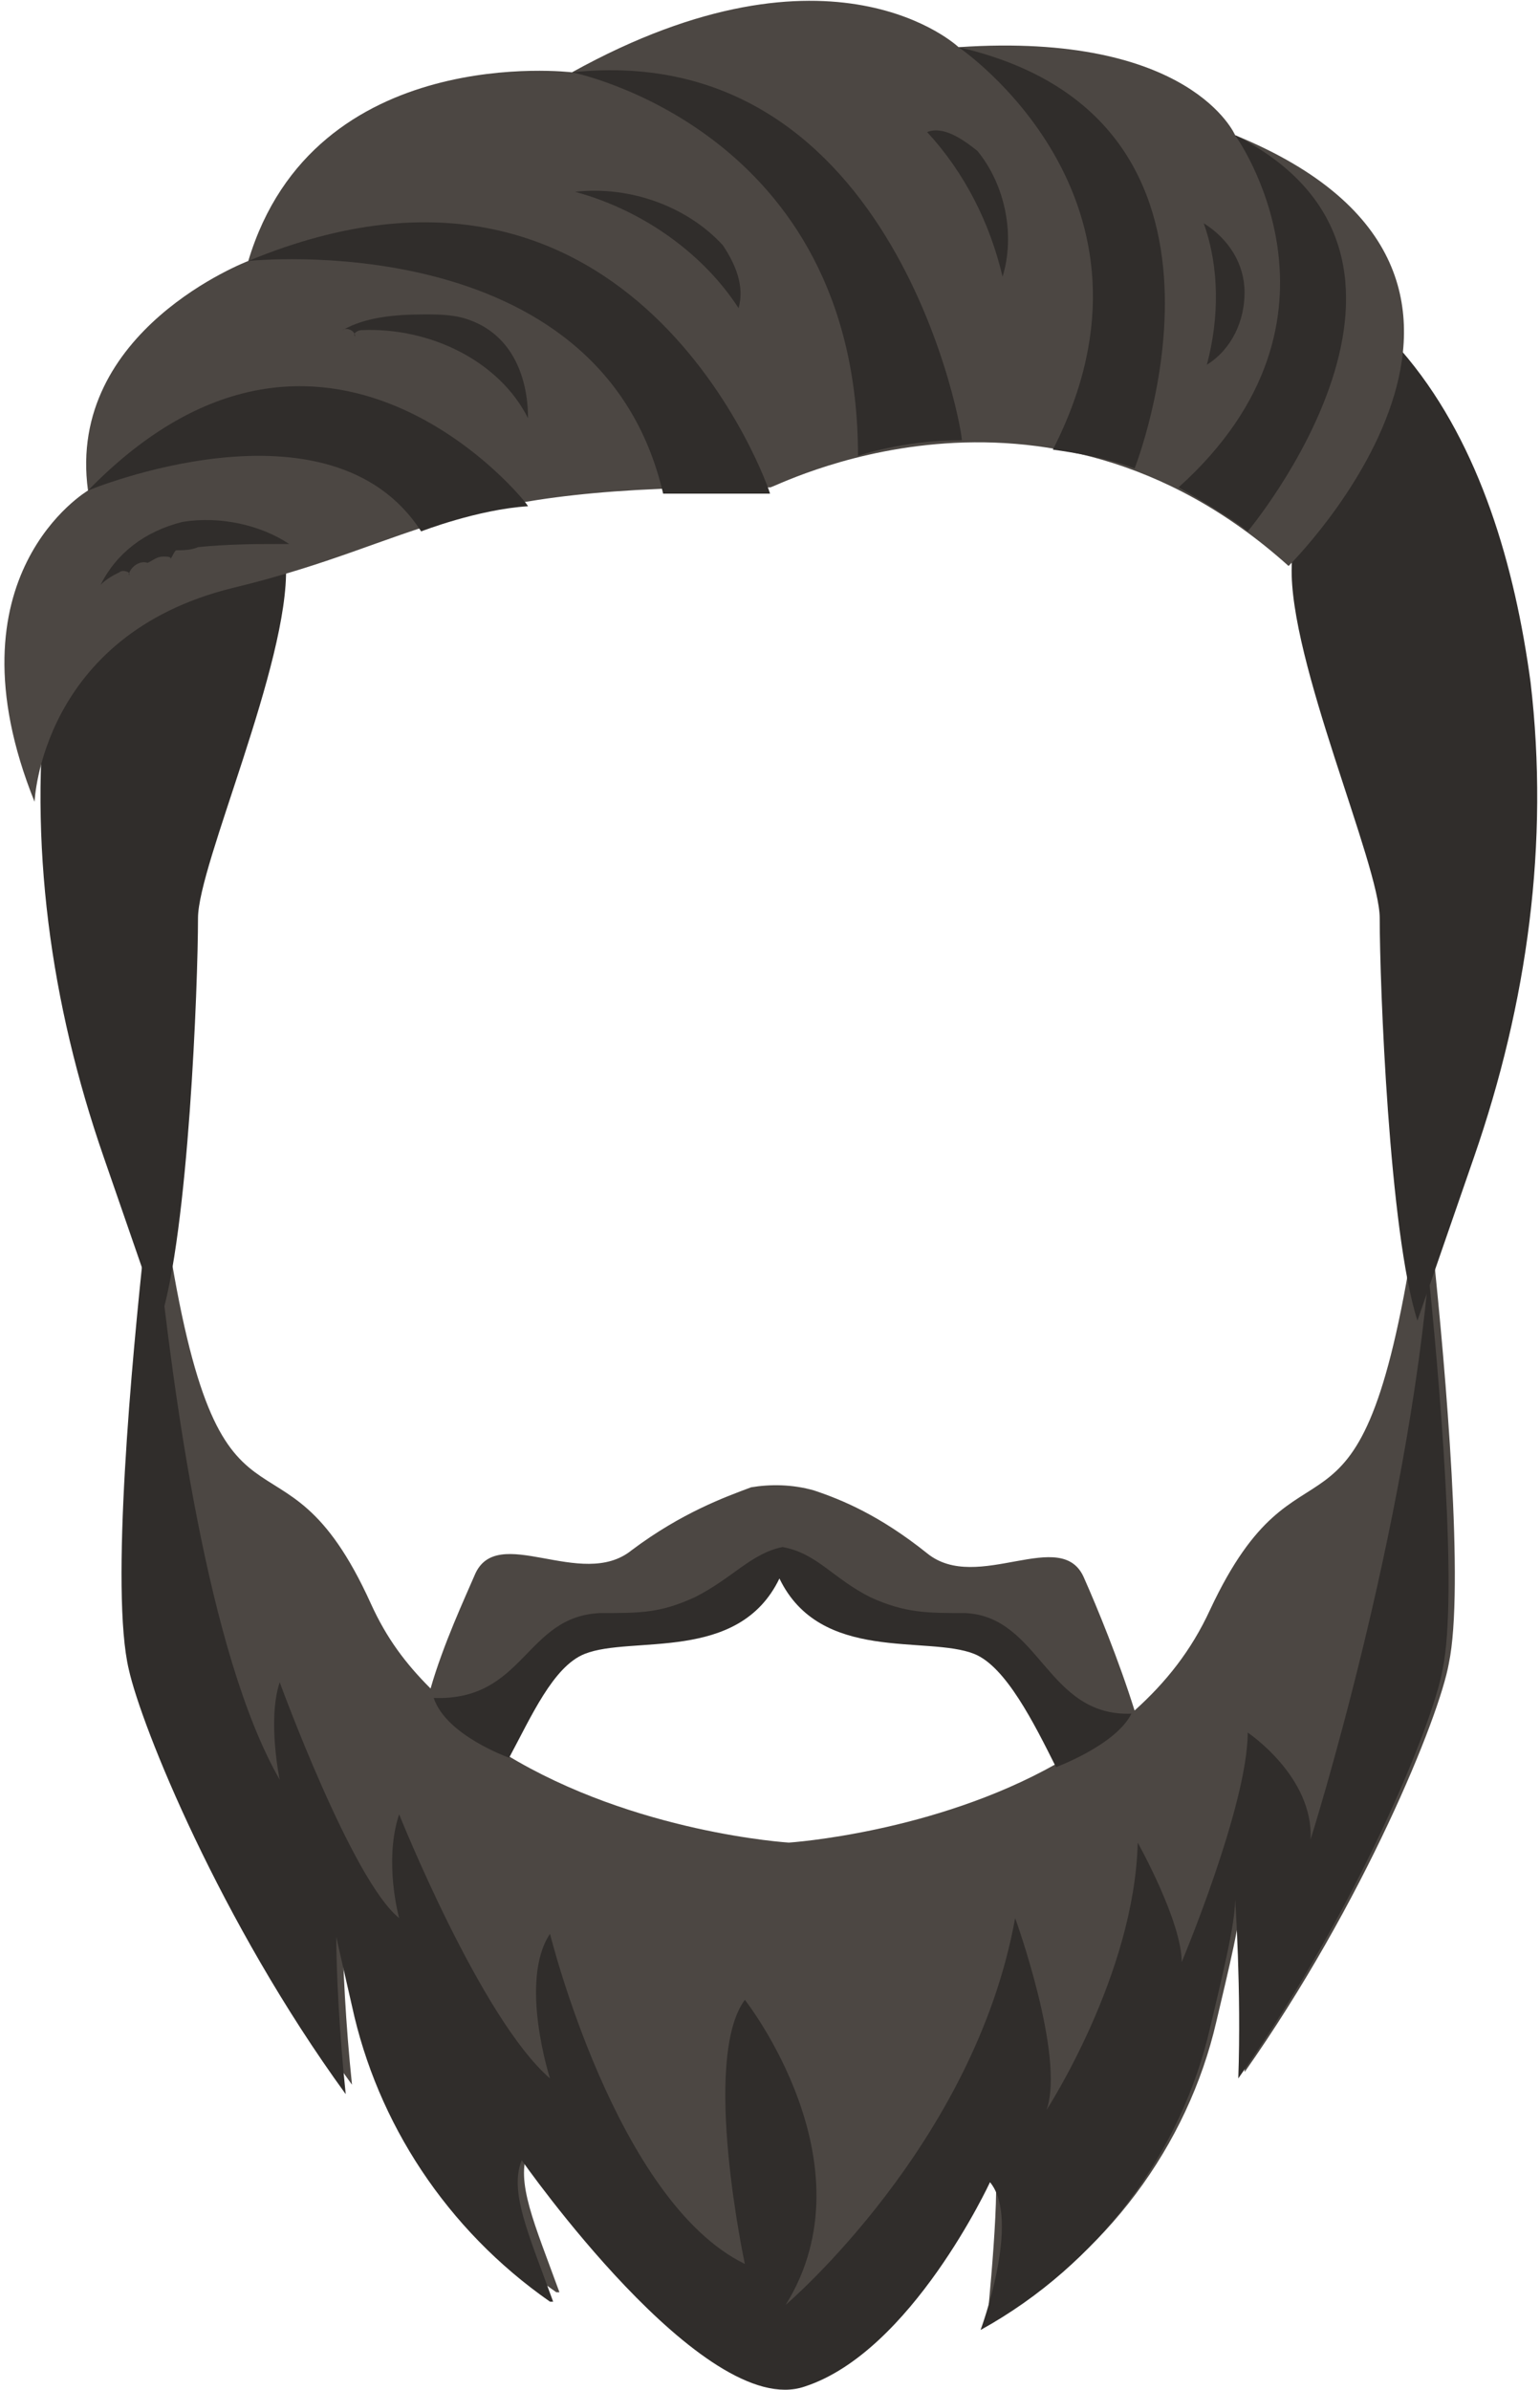 <?xml version="1.0" encoding="utf-8"?>
<!-- Generator: Adobe Illustrator 23.0.0, SVG Export Plug-In . SVG Version: 6.00 Build 0)  -->
<svg version="1.1" id="Warstwa_1" xmlns="http://www.w3.org/2000/svg" xmlns:xlink="http://www.w3.org/1999/xlink" x="0px" y="0px"
	 viewBox="0 0 49 76" style="enable-background:new 0 0 49 76;" xml:space="preserve">
<style type="text/css">
	.st0{fill:#4C4743;}
	.st1{fill:#302D2B;}
</style>
<path class="st0" d="M38.5,51.2c-0.6,1.3-1.4,2.3-2.4,3.2c-0.5-1.6-1.2-3.3-1.6-4.2c-0.7-1.7-3.4,0.5-5-0.8c-1.5-1.2-2.7-1.7-3.6-2
	c-0.7-0.2-1.4-0.2-2-0.1c-0.8,0.3-2.2,0.8-3.8,2c-1.6,1.3-4.3-0.9-5,0.8c-0.3,0.7-1,2.2-1.4,3.6c-0.8-0.8-1.4-1.6-1.9-2.7
	c-2.9-6.4-4.8-0.8-6.5-11.9c-0.2,0-0.4,0-0.5,0.1c-0.4,3.7-1.1,11.1-0.5,13.6c0.4,1.8,2.9,8,6.9,13.5c-0.2-1.9-0.3-3.9-0.3-5
	c0,0,0.2,0.9,0.5,2.2c0.8,3.7,3,7.1,6.3,9.4c0,0,0,0,0.1,0c-0.8-2.2-1.4-3.5-1-4.5c0,0,6.3,5.5,8.5,5.6c0.9,0,6.3-5.3,6.3-5.3
	c0.3,0.4-0.2,5.2-0.2,5.2c3.8-2.1,6.4-5.7,7.3-9.6c0.4-1.7,0.8-3.3,0.8-4.1c0,0,0.2,2.9,0.1,5.7c3.8-5.4,6.2-11.3,6.5-13
	c0.5-2.4-0.1-9.3-0.5-13.1c-0.2,0-0.5,0.1-0.7,0.1C43.2,50.2,41.4,45,38.5,51.2z M25.1,58.6c0,0-4.9-0.3-9-2.8
	c0.7-1.3,1.4-2.9,2.4-3.3c1.5-0.6,5,0.4,6.3-2.5c1.3,2.8,4.8,1.9,6.3,2.5c1,0.4,1.8,2.2,2.5,3.6C29.7,58.3,25.1,58.6,25.1,58.6z"/>
<path class="st1" d="M30.7,51.3c-1.2,0-1.9,0-3-0.5c-1.2-0.6-1.7-1.4-2.8-1.6c-1,0.2-1.6,1-2.8,1.6c-1.1,0.5-1.7,0.5-3,0.5
	c-2.4,0.1-2.4,2.8-5.3,2.7c0.4,1.2,2.4,1.9,2.4,1.9c0.7-1.3,1.4-2.9,2.4-3.3c1.5-0.6,4.9,0.3,6.2-2.4c1.3,2.7,4.7,1.8,6.2,2.4
	c1,0.4,1.9,2.2,2.6,3.6c0,0,1.9-0.7,2.4-1.7C33.3,54.6,33.1,51.4,30.7,51.3z"/>
<path class="st1" d="M45.5,40c-0.7,8.7-3.8,18.5-3.8,18.5c0.1-2-2-3.4-2-3.4c0,2.3-2.1,7.3-2.1,7.3c0-1.3-1.4-3.8-1.4-3.8
	c-0.1,4.2-2.9,8.5-2.9,8.5c0.6-1.7-1-6.1-1-6.1c-1.3,7.2-7.3,12.3-7.3,12.3c2.8-4.5-1.3-9.7-1.3-9.7c-1.4,1.9,0,8.4,0,8.4
	c-4.1-2-6.2-10.5-6.2-10.5c-1,1.5,0,4.6,0,4.6c-2.2-1.9-4.8-8.4-4.8-8.4c-0.5,1.5,0,3.3,0,3.3c-1.5-1.2-3.8-7.5-3.8-7.5
	c-0.4,1.2,0,3.1,0,3.1c-2.3-4-3.4-12.4-3.9-17.1H4.6c-0.4,3.7-1.1,11.1-0.5,13.6c0.4,1.8,2.9,8,6.9,13.5c-0.2-1.9-0.3-3.9-0.3-5
	c0,0,0.2,0.9,0.5,2.2c0.8,3.7,3,7.1,6.3,9.4c0,0,0,0,0.1,0c-0.8-2.2-1.4-3.5-1-4.5c0,0,5.8,8.3,9,7.2c3.4-1.1,5.9-6.5,5.9-6.5
	c1,1.2-0.3,4.7-0.3,4.7c3.8-2.1,6.4-5.7,7.3-9.6c0.4-1.7,0.8-3.3,0.8-4.1c0,0,0.2,2.9,0.1,5.7c3.8-5.4,6.2-11.3,6.5-13
	c0.5-2.4-0.1-9.3-0.5-13.1C45.6,39.9,45.5,40,45.5,40z"/>
<g>
	<path class="st1" d="M44.8,11.4C42,8,35.3,4.8,25.1,4.8c-10.3,0-16.9,3.3-19.7,6.6C3,14.2,2,18.1,1.5,21.7
		c-0.6,5.1,0.1,10.2,1.8,15.1L5.1,42C6,39.2,6.3,31.3,6.3,29.2c0-1.7,2.9-8.1,2.8-11.2c-0.4-10.3,14.1-6.8,16-6.3
		c2-0.5,16.4-4,16,6.3c-0.1,3,2.8,9.5,2.8,11.2c0,2.1,0.3,10,1.2,12.8l1.8-5.2c1.7-4.9,2.4-10,1.8-15.1C48.2,18,47.1,14.2,44.8,11.4
		z"/>
	<path class="st0" d="M41,18c0,0,9.3-9.2-1.7-13.7c0,0-1.4-3.3-8.8-2.8c0,0-4-3.8-12.3,0.8c0,0-8.2-1-10.3,6c0,0-5.8,2.2-5.1,7.3
		c0,0-4.6,2.7-1.7,9.9c0,0,0.2-5.3,6.3-6.8c6.2-1.5,6.6-3.3,17.1-3.2C24.5,15.6,33.1,10.9,41,18z"/>
	<g>
		<g>
			<path class="st1" d="M39.3,4.3c0,0,4.2,5.8-1.8,11.2c0,0,1.6,0.9,2.2,1.4C39.7,16.9,47,8.2,39.3,4.3z"/>
			<path class="st1" d="M30.5,1.5c0,0,7.1,4.8,3,12.8c0,0,1.6,0.2,2.6,0.6C36.1,14.9,40.5,3.8,30.5,1.5z"/>
			<path class="st1" d="M18.2,2.3c0,0,9.1,1.8,9.1,12.2c0,0,1.4-0.5,3.3-0.5C30.7,14.1,28.6,1.2,18.2,2.3z"/>
			<path class="st1" d="M7.9,8.3c0,0,11.2-1.2,13.2,7.4c0,0,1.3,0,3.4,0C24.5,15.6,20.2,3.2,7.9,8.3z"/>
			<path class="st1" d="M2.8,15.6c0,0,7.7-3.2,10.6,1.3c0,0,1.8-0.7,3.4-0.8C16.8,16,10.3,7.9,2.8,15.6z"/>
		</g>
	</g>
</g>
<g>
	<g>
		<g>
			<path class="st1" d="M29.5,4.2c1.2,1.3,2,2.9,2.4,4.6c0.4-1.3,0.1-2.9-0.8-4C30.6,4.4,30,4,29.5,4.2z"/>
		</g>
		<g>
			<path class="st1" d="M38.4,11.6c0.8-0.5,1.2-1.4,1.2-2.3c0-0.9-0.5-1.7-1.3-2.2C38.8,8.5,38.8,10.1,38.4,11.6z"/>
		</g>
		<g>
			<path class="st1" d="M18.3,6.1c2.2,0.6,4.1,2,5.2,3.7c0.2-0.7-0.1-1.4-0.5-2C21.9,6.6,20.1,5.9,18.3,6.1z"/>
		</g>
		<g>
			<path class="st1" d="M13.5,10c0.5,0,1,0,1.5,0.2c1.3,0.5,1.8,1.8,1.8,3.1c-0.9-1.8-3.1-2.9-5.3-2.8c-0.1,0-0.3,0.1-0.2,0.2
				c0-0.2-0.3-0.3-0.4-0.2C11.6,10.1,12.5,10,13.5,10z"/>
		</g>
		<g>
			<path class="st1" d="M9.2,17.3c-1,0-1.9,0-2.9,0.1c0,0.1,0,0.2,0,0.3c0-0.1,0-0.2,0-0.3c-0.2,0.1-0.5,0.1-0.7,0.1
				c-0.1,0.1-0.1,0.2-0.2,0.3c0.1-0.1-0.1-0.1-0.2-0.1c-0.2,0-0.3,0.1-0.5,0.2c-0.3-0.1-0.6,0.2-0.6,0.4c0.1-0.1-0.2-0.2-0.3-0.1
				c-0.2,0.1-0.4,0.2-0.6,0.4c0.5-1,1.4-1.7,2.6-2C7,16.4,8.3,16.7,9.2,17.3z"/>
		</g>
	</g>
</g>
</svg>
